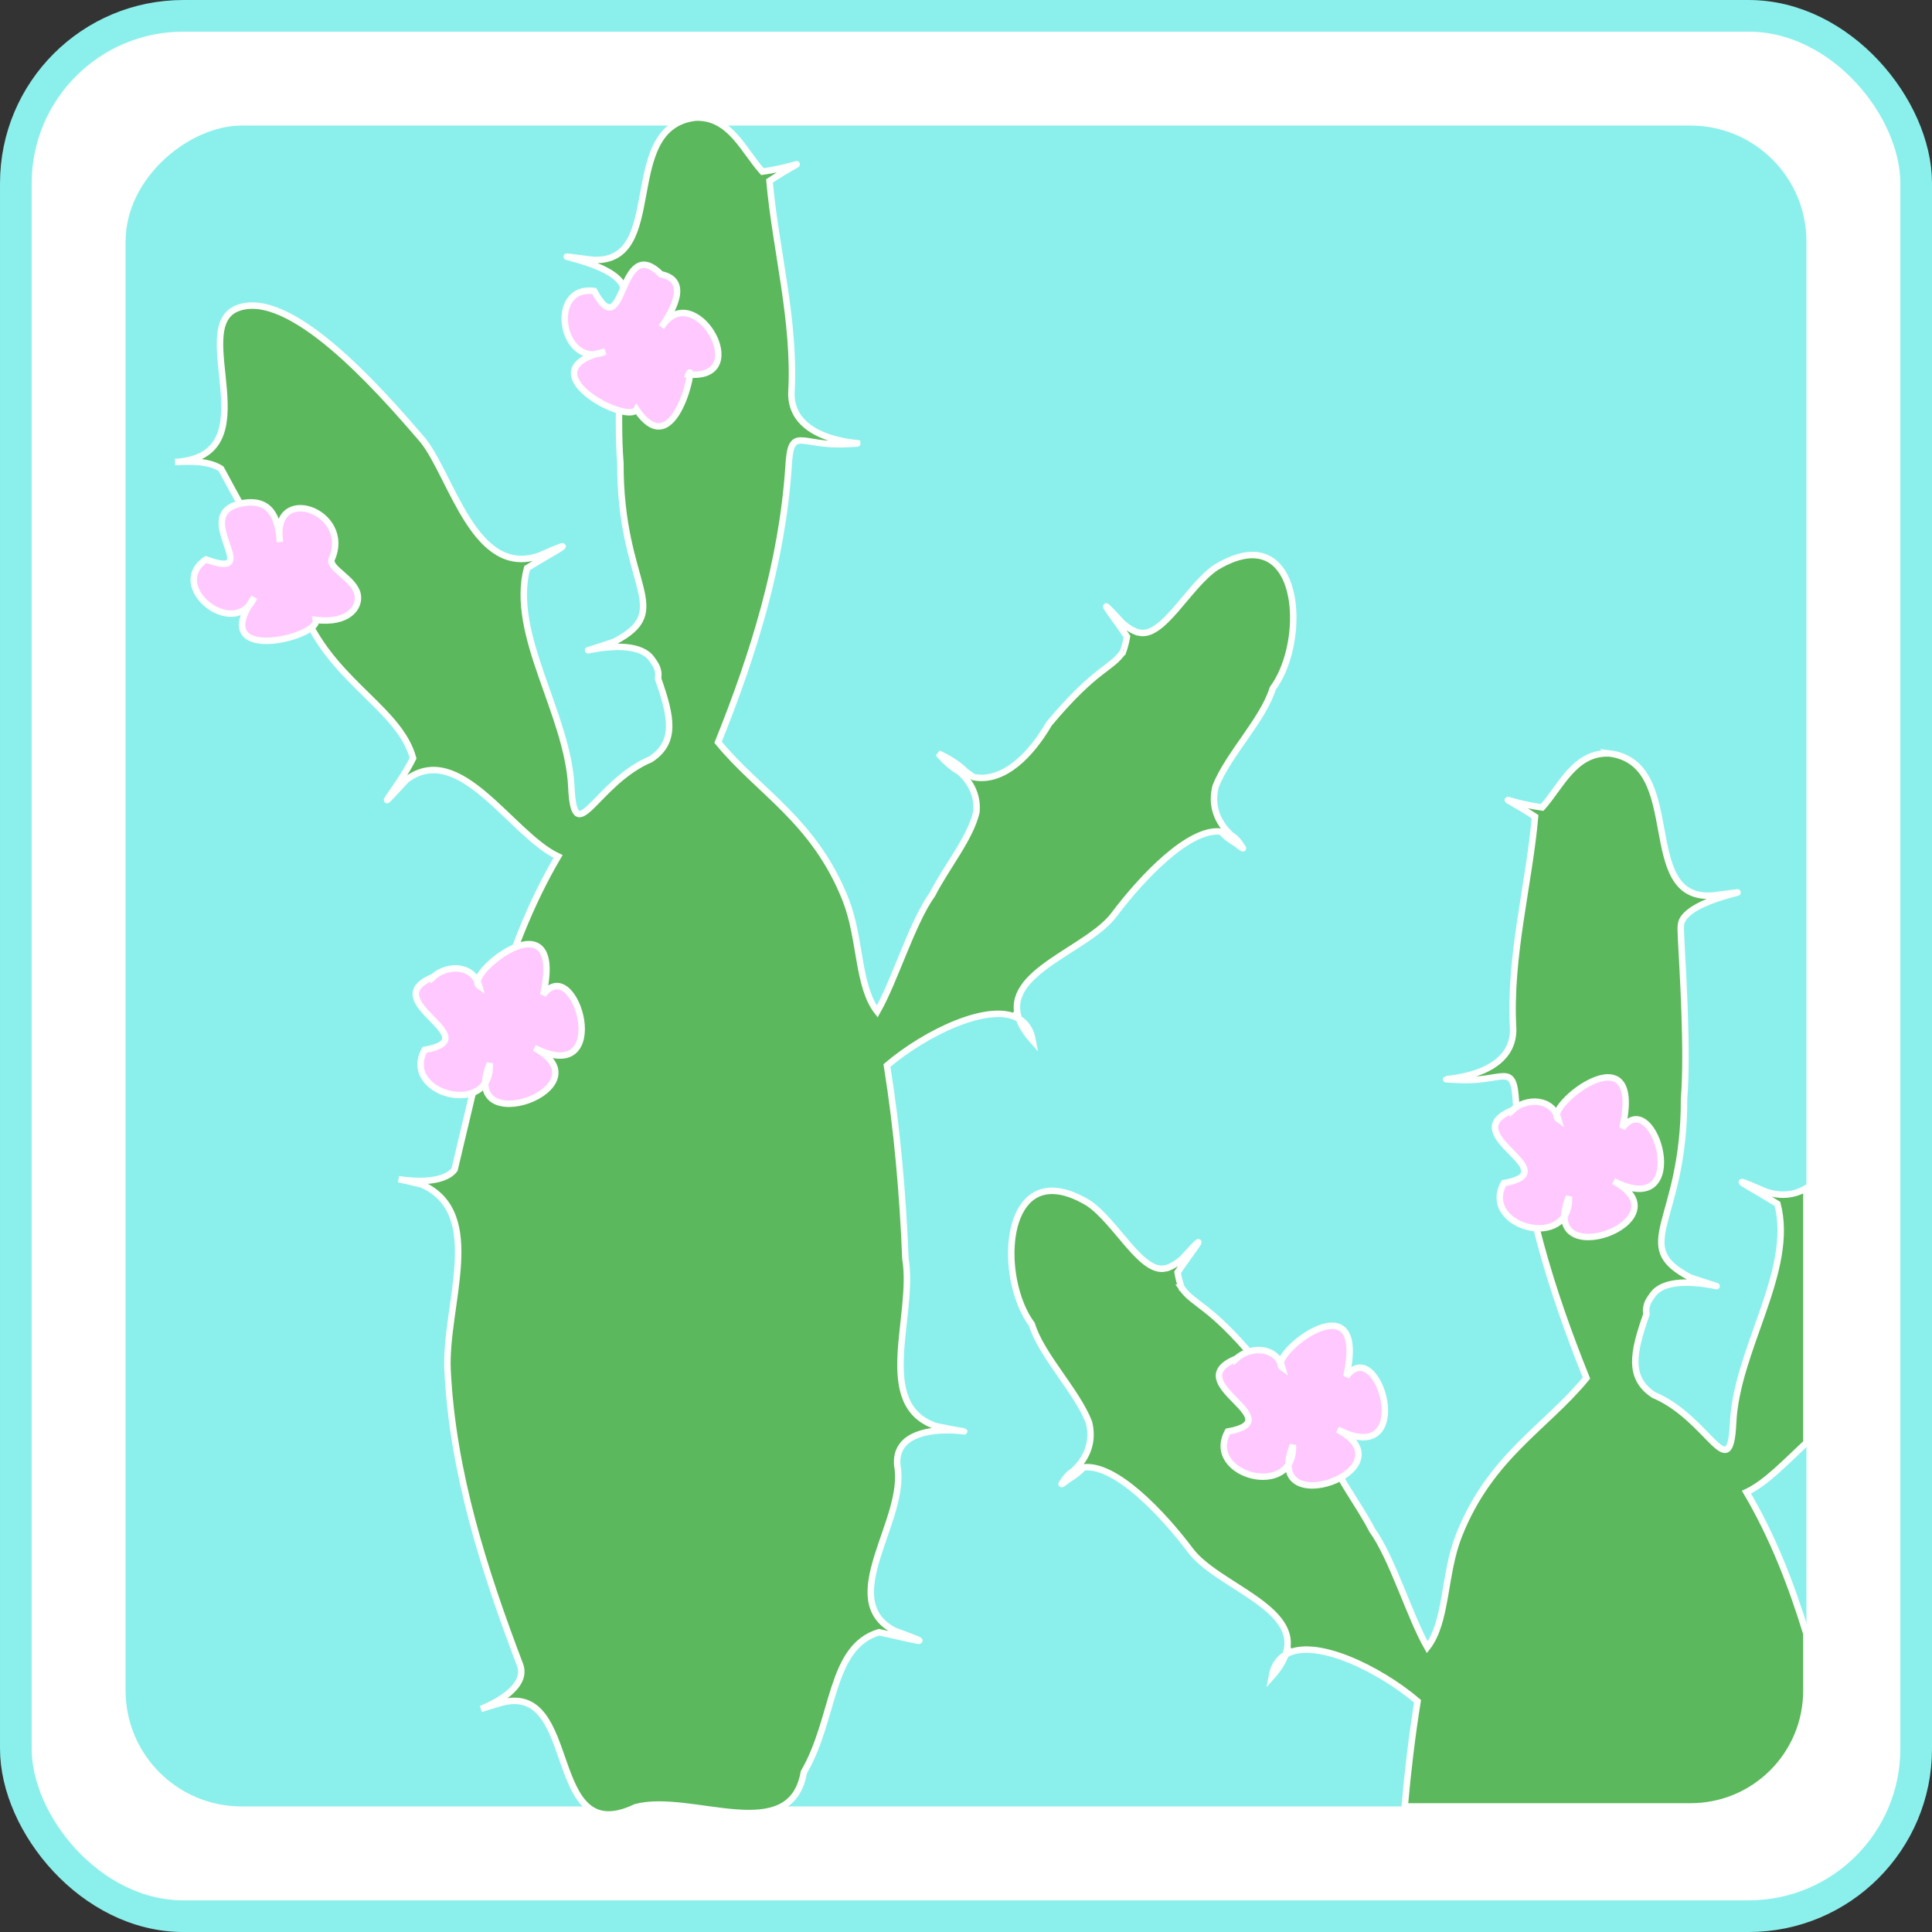 <?xml version="1.0" encoding="UTF-8" standalone="no"?>
<!-- Created with Inkscape (http://www.inkscape.org/) -->

<svg
   xmlns:dc="http://purl.org/dc/elements/1.1/"
   xmlns:cc="http://creativecommons.org/ns#"
   xmlns:rdf="http://www.w3.org/1999/02/22-rdf-syntax-ns#"
   xmlns:svg="http://www.w3.org/2000/svg"
   xmlns="http://www.w3.org/2000/svg"
   xmlns:sodipodi="http://sodipodi.sourceforge.net/DTD/sodipodi-0.dtd"
   xmlns:inkscape="http://www.inkscape.org/namespaces/inkscape"
   width="300"
   height="300"
   viewBox="0 0 79.375 79.375"
   version="1.1"
   id="svg1234"
   inkscape:version="0.92.4 (5da689c313, 2019-01-14)"
   sodipodi:docname="na9.svg">
  <rect x="0" y="0" width="79.375" height="79.375" fill="#333333" stroke="none"/>
  <defs
     id="defs1228" />
  <sodipodi:namedview
     id="base"
     pagecolor="#ffffff"
     bordercolor="#666666"
     borderopacity="1.0"
     inkscape:pageopacity="0.0"
     inkscape:pageshadow="2"
     inkscape:zoom="0.35"
     inkscape:cx="-612.23586"
     inkscape:cy="132.93156"
     inkscape:document-units="px"
     inkscape:current-layer="layer1"
     showgrid="false"
     units="px" />
  <g
     inkscape:label="Calque 1"
     inkscape:groupmode="layer"
     id="layer1"
     transform="translate(0,-217.625)">
    <rect
       style="opacity:1;fill:#ffffff;fill-opacity:1;stroke:#8bf0ec;stroke-width:1.301;stroke-miterlimit:4;stroke-dasharray:none;stroke-dashoffset:0;stroke-opacity:1"
       id="rect5205-0-1-9-2-4-3-8-4-9-0-6-7-7-5-6-2-2-8-9-5-6-2-5-8-7-1-980-3-2-6-0-3-5-9-9-0-3-1"
       width="78.074"
       height="78.074"
       x="0.651"
       y="218.276"
       rx="6.879"
       ry="6.879" />
    <rect
       style="display:inline;opacity:1;fill:#8bf0ec;fill-opacity:1;stroke:none;stroke-width:2.302;stroke-miterlimit:4;stroke-dasharray:none;stroke-dashoffset:0;stroke-opacity:1"
       id="rect5169-4-0-4-9-7-5-2-3-6-7-2-3-4-7-1-8-9-3-36-4-4-8-1-6-8-6-4-1-4-7-6-5-4-2-5-4-8-8-2-6-6-9-8"
       width="69.057"
       height="69.057"
       x="-291.841"
       y="5.159"
       rx="4.762"
       ry="4.762"
       transform="rotate(-90)"
       inkscape:export-filename="C:\Users\sandi\AndroidStudioProjects\Mnemosis\app\src\main\res\drawable\dos.png"
       inkscape:export-xdpi="43.548504"
       inkscape:export-ydpi="43.548504" />
    <path
       style="display:inline;opacity:1;fill:#5cb85c;fill-opacity:1;stroke:#ffffff;stroke-width:0.265;stroke-miterlimit:4;stroke-dasharray:none;stroke-dashoffset:0;stroke-opacity:1"
       d="m 28.574,222.457 c -3.218,0.384 -1.102,6.04 -4.233,5.843 -2.683,-0.331 0.509,-0.04 1.179,0.938 0.156,0.227 0.096,0.486 0.09,0.865 -0.056,1.107 -0.285,4.603 -0.121,6.537 -0.022,5.119 2.272,6.026 -0.247,7.348 -2.848,0.969 0.691,-0.478 1.534,0.71 0.143,0.202 0.324,0.422 0.259,0.805 0.553,1.569 0.767,2.607 -0.296,3.312 -2.265,0.956 -3.131,3.788 -3.264,1.176 -0.126,-3.028 -2.545,-6.275 -1.822,-9.024 1.068,-0.667 2.422,-1.35 0.484,-0.504 -2.627,0.899 -3.565,-3.222 -4.746,-4.729 -1.992,-2.336 -5.503,-6.227 -7.615,-5.453 -2.112,0.774 1.413,6.081 -2.582,6.327 0.684,-0.033 1.389,-0.05 1.889,0.275 1.196,2.221 2.482,4.503 3.59,6.298 1.265,2.57 3.775,3.66 4.299,5.594 -0.577,1.182 -1.939,2.695 -0.274,0.884 2.191,-1.635 4.31,2.256 6.23,3.153 -2.321,3.94 -3.196,8.486 -4.251,12.863 -0.479,0.622 -1.845,0.471 -2.302,0.395 0.155,0.03 0.421,0.087 0.969,0.224 2.64,1.191 0.918,4.972 1.045,7.632 0.207,4.198 1.504,8.229 2.986,12.122 0.296,0.89 -1.029,1.554 -1.614,1.79 0.172,-0.058 0.428,-0.138 0.799,-0.247 3.328,-0.945 1.76,6.095 5.561,4.279 2.277,-0.601 6.363,1.669 6.906,-1.437 1.293,-2.22 1.051,-5.137 3.084,-5.749 1.342,0.277 2.631,0.659 0.621,-0.069 -2.417,-1.296 0.557,-4.553 0.132,-6.787 -0.208,-2.417 4.996,-0.891 1.585,-1.612 -2.578,-0.88 -0.857,-4.539 -1.249,-6.868 -0.108,-2.66 -0.338,-5.318 -0.76,-7.948 1.588,-1.349 4.239,-2.634 5.425,-1.918 -0.676,-1.935 2.852,-2.832 3.926,-4.304 1.105,-1.469 3.061,-3.553 4.373,-3.387 0.156,0.172 0.361,0.336 0.624,0.491 0.224,0.176 0.359,0.272 0.23,0.12 -0.13,-0.219 -0.282,-0.374 -0.451,-0.475 -0.083,-0.086 -0.088,-0.097 -0.2,-0.21 -0.488,-0.586 -0.573,-1.187 -0.424,-1.786 0.513,-1.303 1.957,-2.743 2.346,-4.02 1.261,-1.695 1.23,-5.577 -0.911,-5.481 -0.396,0.018 -0.866,0.172 -1.412,0.501 -1.162,0.781 -2.2,2.962 -3.2,2.675 -0.009,0 -0.012,0 -0.021,0 -0.222,-0.077 -0.44,-0.207 -0.652,-0.404 -1.248,-1.366 -0.409,-0.338 0.208,0.576 -0.034,0.215 -0.09,0.424 -0.163,0.628 -2.3e-4,0 -2.6e-4,1e-4 0,0 -0.499,0.721 -1.101,0.642 -3.038,2.954 -0.746,1.286 -1.879,2.435 -3.104,2.192 -0.11,-0.077 -0.215,-0.151 -0.32,-0.227 -0.256,-0.263 -0.622,-0.513 -1.124,-0.747 0.291,0.352 0.583,0.594 0.873,0.758 0.067,0.062 0.065,0.064 0.147,0.14 0.441,0.48 0.588,0.985 0.547,1.5 -0.244,1.076 -1.227,2.251 -1.811,3.392 -0.833,1.157 -1.537,3.536 -2.266,4.814 -0.816,-1.047 -0.672,-3.001 -1.296,-4.585 -1.288,-3.266 -3.576,-4.437 -5.243,-6.478 1.458,-3.619 2.631,-7.395 2.894,-11.31 0.096,-1.754 0.476,-0.833 2.378,-0.939 1.902,-0.106 -2.314,0.302 -2.26,-2.113 0.17,-2.927 -0.654,-5.902 -0.9,-8.7 1.643,-1.073 1.42,-0.626 -0.291,-0.381 -0.772,-0.857 -1.333,-2.271 -2.746,-2.219 v 0 z m 13.289,37.024 c 0.097,0.277 0.28,0.575 0.568,0.899 -0.078,-0.437 -0.281,-0.726 -0.568,-0.899 z"
       id="path4796-6-8-9-7"
       inkscape:connector-curvature="0"
       inkscape:export-filename="C:\Users\Sid\AndroidStudioProjects\Mnemosismemorygame\app\src\main\res\drawable\z_na20.png"
       inkscape:export-xdpi="43.548344"
       inkscape:export-ydpi="43.548344" />
    <path
       style="display:inline;opacity:1;fill:#ffc9ff;fill-opacity:1;fill-rule:nonzero;stroke:#ffffff;stroke-width:0.265;stroke-linejoin:miter;stroke-miterlimit:4;stroke-dasharray:none;stroke-opacity:1"
       d="m 10.059,238.283 c -2.452,0.338 0.941,3.246 -1.596,2.328 -1.633,1.096 1.159,3.341 1.981,1.562 -2.002,2.784 2.695,1.651 2.535,0.923 1.342,0.16 1.815,-0.525 1.716,-1.041 -0.123,-0.644 -1.198,-1.075 -1.072,-1.447 0.89,-1.998 -2.504,-3.177 -2.118,-0.716 -0.067,-0.734 -0.229,-1.777 -1.446,-1.61 z"
       id="path5634-5-1-5-7-8-8-0-5-0-2-4-2"
       inkscape:connector-curvature="0"
       sodipodi:nodetypes="scccsccs" />
    <path
       style="display:inline;opacity:1;fill:#ffc9ff;fill-opacity:1;fill-rule:nonzero;stroke:#ffffff;stroke-width:0.265;stroke-linejoin:miter;stroke-miterlimit:4;stroke-dasharray:none;stroke-opacity:1"
       d="m 27.156,228.895 c -1.76,-1.749 -1.451,3.061 -2.745,0.686 -1.954,-0.263 -1.351,3.278 0.449,2.489 -3.353,0.758 0.925,3.031 1.289,2.378 1.613,2.381 2.449,-2.183 2.137,-1.439 2.731,0.258 0.233,-4.049 -1.113,-1.945 0.428,-0.608 1.212,-1.925 -0.015,-2.169 z"
       id="path5634-5-1-5-7-8-8-0-5-0-2-4-2-6"
       inkscape:connector-curvature="0" />
    <path
       style="display:inline;opacity:1;fill:#ffc9ff;fill-opacity:1;fill-rule:nonzero;stroke:#ffffff;stroke-width:0.265;stroke-linejoin:miter;stroke-miterlimit:4;stroke-dasharray:none;stroke-opacity:1"
       d="m 17.792,257.766 c -2.416,0.991 2.341,2.511 -0.348,2.995 -0.985,1.817 2.778,2.801 2.677,0.556 -1.323,3.245 4.9,1.001 1.834,-0.639 3.287,1.674 1.696,-3.985 0.361,-2.182 0.934,-4.2 -3.29,-0.82 -2.63,-0.361 -0.247,-0.879 -1.306,-0.901 -1.894,-0.368 z"
       id="path5634-5-1-5-7-8-8-0-5-0-2-4-2-5"
       inkscape:connector-curvature="0" />
    <path
       style="display:inline;opacity:1;fill:#5cb85c;fill-opacity:1;stroke:#ffffff;stroke-width:0.265;stroke-miterlimit:4;stroke-dasharray:none;stroke-dashoffset:0;stroke-opacity:1"
       d="m 66.106,248.58 h -0.002 c -1.414,-0.052 -1.975,1.362 -2.746,2.219 -1.711,-0.245 -1.934,-0.693 -0.291,0.38 -0.246,2.798 -1.07,5.773 -0.9,8.7 0.053,2.415 -4.162,2.007 -2.26,2.113 1.902,0.106 2.282,-0.815 2.378,0.939 0.263,3.915 1.436,7.69 2.894,11.309 -1.667,2.041 -3.955,3.212 -5.243,6.478 -0.625,1.584 -0.481,3.538 -1.297,4.585 -0.729,-1.277 -1.433,-3.657 -2.266,-4.814 -0.584,-1.141 -1.566,-2.316 -1.811,-3.392 -0.041,-0.514 0.106,-1.02 0.547,-1.5 0.082,-0.075 0.08,-0.078 0.147,-0.14 0.29,-0.164 0.582,-0.406 0.873,-0.757 -0.502,0.233 -0.868,0.483 -1.124,0.747 -0.105,0.075 -0.209,0.149 -0.319,0.226 -1.225,0.243 -2.358,-0.906 -3.105,-2.192 -1.937,-2.312 -2.539,-2.232 -3.038,-2.954 2.59e-4,0 2.41e-4,0 0,0 -0.073,-0.204 -0.129,-0.414 -0.163,-0.628 0.617,-0.914 1.455,-1.942 0.208,-0.576 -0.212,0.197 -0.43,0.327 -0.652,0.404 -0.009,0 -0.012,0.001 -0.021,0 -0.999,0.288 -2.038,-1.893 -3.2,-2.675 -0.546,-0.33 -1.015,-0.483 -1.412,-0.501 -2.141,-0.096 -2.172,3.785 -0.911,5.481 0.388,1.278 1.832,2.717 2.346,4.02 0.149,0.599 0.063,1.201 -0.425,1.786 -0.111,0.113 -0.116,0.124 -0.199,0.21 -0.169,0.101 -0.321,0.256 -0.451,0.475 -0.129,0.152 0.007,0.056 0.23,-0.12 0.263,-0.156 0.468,-0.32 0.624,-0.491 1.312,-0.166 3.268,1.918 4.373,3.387 1.074,1.472 4.602,2.368 3.926,4.304 1.185,-0.716 3.837,0.569 5.424,1.918 -0.23,1.433 -0.401,2.874 -0.529,4.32 h 11.741 c 2.638,0 4.763,-2.124 4.763,-4.763 v -2.33 c -0.618,-2.018 -1.382,-3.983 -2.462,-5.817 0.79,-0.369 1.614,-1.244 2.462,-2.034 v -10.458 c -0.474,0.279 -1.021,0.366 -1.674,0.143 -1.938,-0.846 -0.584,-0.163 0.484,0.504 0.724,2.749 -1.696,5.997 -1.822,9.025 -0.133,2.611 -1,-0.22 -3.264,-1.176 -1.063,-0.704 -0.849,-1.742 -0.296,-3.312 -0.065,-0.383 0.116,-0.603 0.259,-0.805 0.844,-1.188 4.382,0.259 1.534,-0.71 -2.52,-1.322 -0.226,-2.229 -0.248,-7.348 0.164,-1.934 -0.065,-5.431 -0.12,-6.537 -0.006,-0.379 -0.066,-0.638 0.09,-0.865 0.67,-0.978 3.862,-1.268 1.179,-0.937 -3.131,0.198 -1.015,-5.458 -4.233,-5.843 z m -13.29,37.024 c -0.287,0.174 -0.49,0.463 -0.568,0.9 0.289,-0.324 0.472,-0.623 0.568,-0.9 z"
       id="path4796-6-8-9-7-0"
       inkscape:connector-curvature="0" />
    <path
       style="display:inline;opacity:1;fill:#ffc9ff;fill-opacity:1;fill-rule:nonzero;stroke:#ffffff;stroke-width:0.265;stroke-linejoin:miter;stroke-miterlimit:4;stroke-dasharray:none;stroke-opacity:1"
       d="m 62.13,263.24 c -2.416,0.991 2.341,2.511 -0.348,2.995 -0.985,1.817 2.778,2.801 2.677,0.556 -1.323,3.245 4.9,1.001 1.834,-0.639 3.287,1.674 1.696,-3.985 0.361,-2.182 0.934,-4.2 -3.29,-0.82 -2.63,-0.361 -0.247,-0.879 -1.306,-0.901 -1.894,-0.368 z"
       id="path5634-5-1-5-7-8-8-0-5-0-2-4-2-5-5"
       inkscape:connector-curvature="0" />
    <path
       style="display:inline;opacity:1;fill:#ffc9ff;fill-opacity:1;fill-rule:nonzero;stroke:#ffffff;stroke-width:0.265;stroke-linejoin:miter;stroke-miterlimit:4;stroke-dasharray:none;stroke-opacity:1"
       d="m 50.79,273.445 c -2.416,0.991 2.341,2.511 -0.348,2.995 -0.985,1.817 2.778,2.802 2.677,0.556 -1.323,3.245 4.9,1.001 1.834,-0.639 3.287,1.674 1.696,-3.985 0.361,-2.182 0.934,-4.2 -3.29,-0.82 -2.63,-0.361 -0.247,-0.879 -1.306,-0.901 -1.894,-0.368 z"
       id="path5634-5-1-5-7-8-8-0-5-0-2-4-2-5-3"
       inkscape:connector-curvature="0" />
  </g>
</svg>
